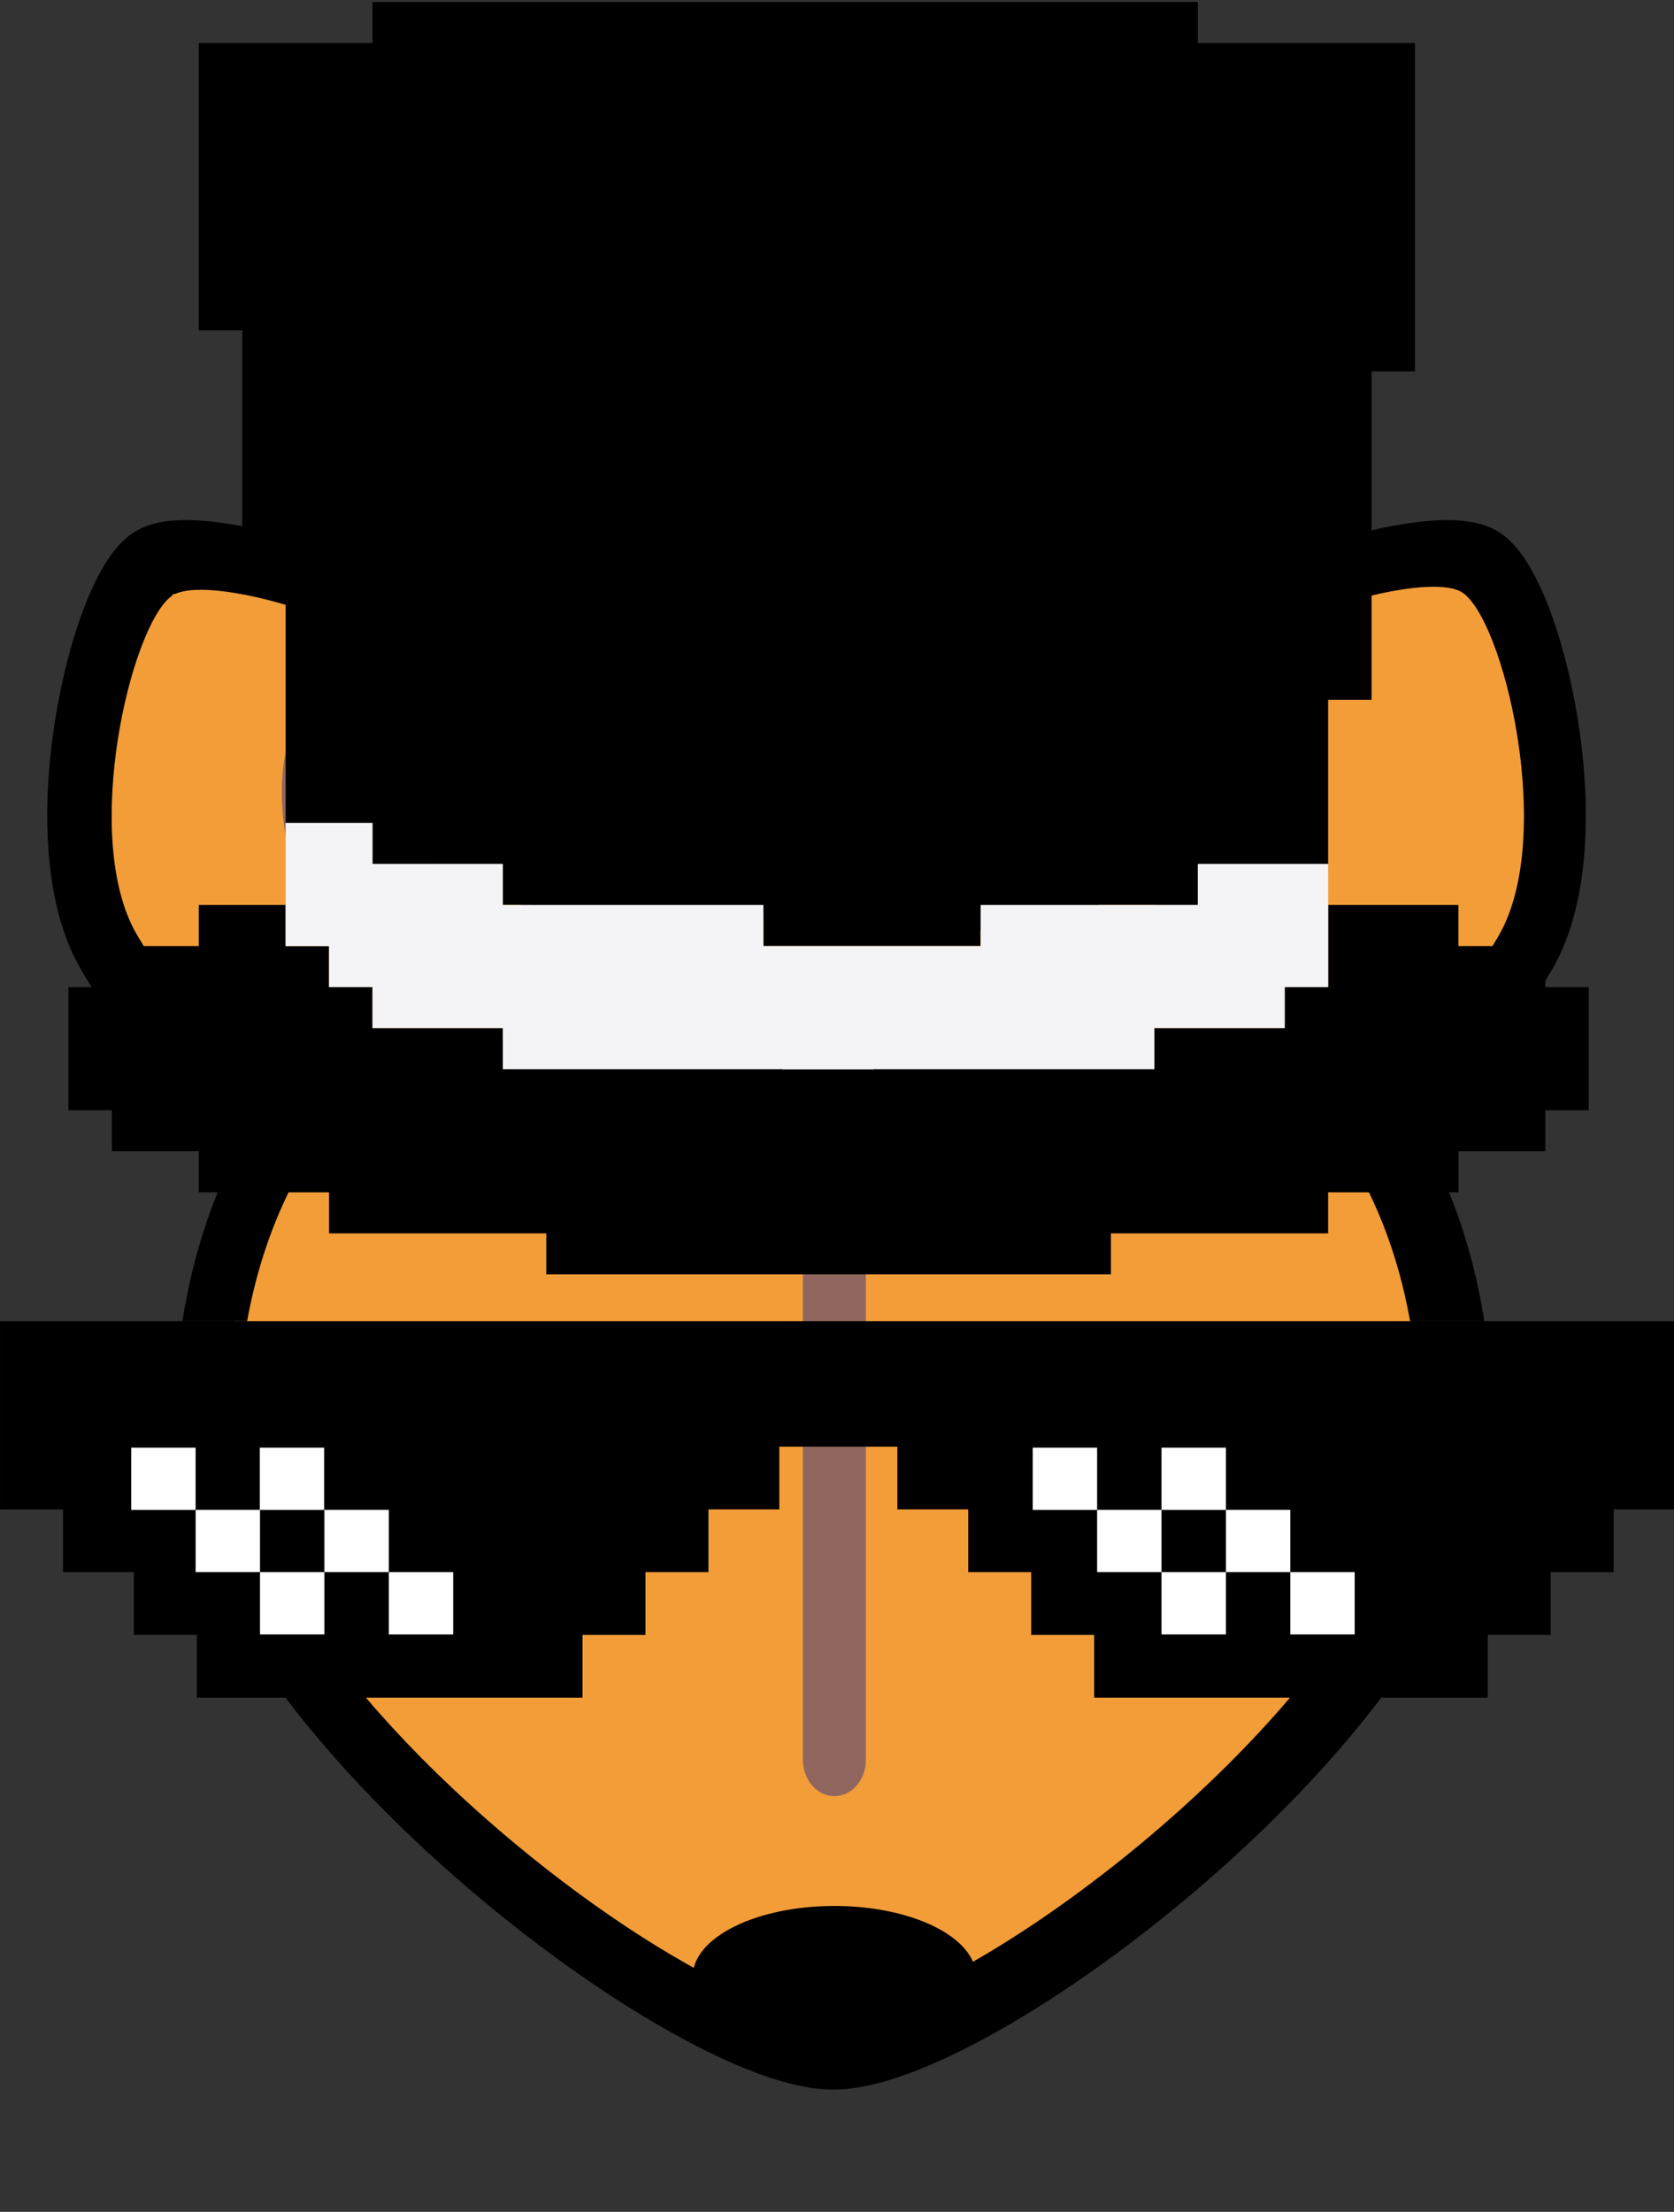 <?xml version="1.0" encoding="UTF-8" standalone="no"?>
<!-- Created with Inkscape (http://www.inkscape.org/) -->

<svg
   width="51.798mm"
   height="68.431mm"
   viewBox="0 0 51.798 68.431"
   version="1.1"
   id="svg5"
   inkscape:version="1.1.2 (0a00cf5, 2022-02-04)"
   sodipodi:docname="anon-sqirrel-1.svg"
   xmlns:inkscape="http://www.inkscape.org/namespaces/inkscape"
   xmlns:sodipodi="http://sodipodi.sourceforge.net/DTD/sodipodi-0.dtd"
   xmlns="http://www.w3.org/2000/svg"
   xmlns:svg="http://www.w3.org/2000/svg">
  <rect x="0" y="0" width="51.798" height="68.431" fill="#333333" stroke="none"/>
  <sodipodi:namedview
     id="namedview7"
     pagecolor="#505050"
     bordercolor="#eeeeee"
     borderopacity="1"
     inkscape:pageshadow="0"
     inkscape:pageopacity="0"
     inkscape:pagecheckerboard="0"
     inkscape:document-units="mm"
     showgrid="false"
     inkscape:zoom="1.1189113"
     inkscape:cx="81.329056"
     inkscape:cy="153.72085"
     inkscape:window-width="1440"
     inkscape:window-height="838"
     inkscape:window-x="0"
     inkscape:window-y="0"
     inkscape:window-maximized="1"
     inkscape:current-layer="layer1"
     fit-margin-top="0"
     fit-margin-left="0"
     fit-margin-right="0"
     fit-margin-bottom="0" />
  <defs
     id="defs2" />
  <g
     inkscape:label="Layer 1"
     inkscape:groupmode="layer"
     id="layer1"
     transform="translate(-82.34,-114.19)">
    <g
       style="fill:none"
       id="g899"
       transform="matrix(0.265,0,0,0.265,81.75,128.884)">
      <path
         d="m 168.289,112.115 c 0,28.571 -53.506,69.386 -69.969,69.386 -16.463,0 -69.969,-40.815 -69.969,-69.386 0,-40.575 29.053,-61.223 69.969,-61.223 40.916,0 69.969,20.648 69.969,61.223 z"
         fill="#f29d38"
         id="path824" />
      <path
         d="m 135.726,28.747 c 6.834,-11.837 32.689,-19.456 37.641,-16.598 4.951,2.859 11.281,29.06 4.446,40.897 -9.705,16.811 -23.382,20.32 -35.688,13.216 C 129.819,59.157 126.02,45.558 135.726,28.747 Z"
         fill="#f29d38"
         id="path826" />
      <path
         d="M 16.38,52.865 C 9.635,41.183 15.881,15.326 20.768,12.504 25.654,9.683 51.171,17.203 57.916,28.884 67.494,45.475 63.745,58.896 51.6,65.908 39.456,72.919 25.958,69.456 16.38,52.865 Z"
         fill="#f29d38"
         id="path828" />
      <path
         fill-rule="evenodd"
         clip-rule="evenodd"
         d="m 99.655,86.478 c 2.03,0 3.676,1.896 3.676,4.236 v 59.298 c 0,2.34 -1.646,4.236 -3.676,4.236 -2.03,0 -3.676,-1.896 -3.676,-4.236 V 90.713 c 0,-2.339 1.646,-4.236 3.676,-4.236 z"
         fill="#90665e"
         id="path830" />
      <path
         d="m 116.199,175.31 c 0,4.552 -7.407,8.242 -16.544,8.242 -9.137,0 -16.544,-3.69 -16.544,-8.242 0,-4.552 7.407,-8.242 16.544,-8.242 9.137,0 16.544,3.69 16.544,8.242 z"
         fill="#000000"
         id="path832" />
      <path
         d="m 141.934,72.741 c 0,9.61 -18.929,17.4 -42.279,17.4 -23.35,0 -42.279,-7.79 -42.279,-17.4 0,-9.61 18.929,-17.4 42.279,-17.4 23.35,0 42.279,7.79 42.279,17.4 z"
         fill="#000000"
         id="path834" />
      <path
         fill-rule="evenodd"
         clip-rule="evenodd"
         d="m 105.205,59.035 c 0.607,0.1 0.996,0.414 0.93,0.751 l -1.97,9.981 h 5.96 c 0.817,0 1.617,0.155 2.078,0.538 0.42,0.348 0.39,0.755 0.118,1.054 l -0.143,0.164 c -0.011,0.012 -0.022,0.024 -0.034,0.036 L 97.487,86.105 c -0.3,0.298 -0.954,0.441 -1.56,0.342 -0.606,-0.1 -0.996,-0.414 -0.929,-0.751 l 1.97,-9.981 h -5.96 c -0.738,0 -1.848,-0.107 -2.259,-0.687 -0.175,-0.247 -0.133,-0.484 -0.057,-0.654 0.077,-0.173 0.213,-0.33 0.35,-0.46 0.101,-0.096 0.162,-0.154 0.197,-0.186 0.008,-0.007 0.016,-0.014 0.023,-0.021 L 103.644,59.378 c 0.3,-0.299 0.954,-0.442 1.561,-0.343 z"
         fill="#ffffff"
         id="path836" />
      <path
         d="m 140.285,41.159 c 3.174,-5.479 12.799,-10.379 14.365,-9.478 1.566,0.901 2.119,11.655 -1.055,17.135 -4.509,7.781 -9.567,10.151 -13.458,7.912 -3.892,-2.239 -4.361,-7.788 0.148,-15.569 z"
         fill="#90665e"
         id="path838" />
      <path
         d="M 37.423,47.706 C 34.29,42.299 34.837,31.685 36.382,30.796 c 1.545,-0.889 11.043,3.946 14.177,9.354 4.449,7.679 3.987,13.156 0.146,15.365 -3.841,2.209 -8.832,-0.13 -13.281,-7.809 z"
         fill="#90665e"
         id="path840" />
      <path
         d="M 198,98.794 H 2.229 V 120.773 H 9.582 v 7.327 h 8.272 v 7.326 h 7.353 v 7.327 h 45.037 v -7.327 H 77.596 V 128.1 h 7.353 v -7.327 h 8.272 v -7.326 h 13.787 v 7.326 h 8.272 v 7.327 h 7.353 v 7.326 h 7.353 v 7.327 h 45.955 v -7.327 h 7.353 V 128.1 h 7.353 v -7.327 H 198 Z"
         fill="#000000"
         id="path842" />
      <path
         d="m 40.078,120.83 h -7.519 v -7.271 h 7.519 z"
         fill="#ffffff"
         id="path844" />
      <path
         d="m 32.587,128.096 h -7.519 v -7.272 h 7.519 z"
         fill="#ffffff"
         id="path846" />
      <path
         d="m 47.624,128.096 h -7.519 v -7.272 h 7.519 z"
         fill="#ffffff"
         id="path848" />
      <path
         d="m 130.331,120.83 h -7.519 v -7.271 h 7.519 z"
         fill="#ffffff"
         id="path850" />
      <path
         d="m 145.368,120.83 h -7.518 v -7.271 h 7.518 z"
         fill="#ffffff"
         id="path852" />
      <path
         d="m 145.368,135.369 h -7.518 v -7.271 h 7.518 z"
         fill="#ffffff"
         id="path854" />
      <path
         d="m 160.406,135.369 h -7.518 v -7.271 h 7.518 z"
         fill="#ffffff"
         id="path856" />
      <path
         d="M 55.143,135.369 H 47.624 v -7.271 h 7.519 z"
         fill="#ffffff"
         id="path858" />
      <path
         d="m 25.067,120.83 h -7.519 v -7.271 h 7.519 z"
         fill="#ffffff"
         id="path860" />
      <path
         d="m 40.105,135.369 h -7.519 v -7.271 h 7.519 z"
         fill="#ffffff"
         id="path862" />
      <path
         d="m 137.85,128.096 h -7.519 v -7.272 h 7.519 z"
         fill="#ffffff"
         id="path864" />
      <path
         d="m 152.887,128.096 h -7.518 v -7.272 h 7.518 z"
         fill="#ffffff"
         id="path866" />
      <path
         fill-rule="evenodd"
         clip-rule="evenodd"
         d="m 183.488,57.685 c -4.654,8.032 -10.271,13.822 -16.548,17.195 4.259,6.907 7.187,14.897 8.605,23.915 h -8.671 c -1.436,-8.078 -4.245,-15.049 -8.19,-20.957 -0.056,0.011 -0.112,0.021 -0.169,0.032 -1.875,-2.82 -4.011,-5.413 -6.386,-7.781 9.083,0.817 18.125,-4.275 25.091,-16.297 6.733,-11.62 0.498,-37.34 -4.381,-40.147 -4.878,-2.806 -30.351,4.673 -37.084,16.293 -6.326,10.918 -6.828,20.457 -2.932,27.682 -9.813,-3.956 -21.293,-5.945 -33.92,-5.945 -14.537,0 -27.555,2.636 -38.258,7.875 C 65.877,52.214 65.993,41.974 59.097,30.072 52.559,18.79 28.119,11.463 22.748,13.867 c -0.134,0.019 -0.23,0.038 -0.293,0.051 -0.043,0.047 -0.108,0.121 -0.192,0.228 C 17.488,17.584 11.639,42.332 18.176,53.613 26.043,67.191 36.595,71.812 46.82,68.985 38.796,76.499 33.309,86.446 31.082,98.794 h -7.557 C 24.846,90.395 27.476,82.888 31.271,76.317 23.749,73.311 17.051,67.007 11.649,57.685 9.297,53.627 8.223,48.632 7.876,43.673 7.525,38.661 7.896,33.366 8.686,28.469 9.474,23.576 10.704,18.938 12.148,15.236 c 0.72,-1.846 1.53,-3.553 2.421,-4.973 0.827,-1.318 1.993,-2.83 3.595,-3.752 1.601,-0.921 3.499,-1.171 5.058,-1.226 1.68,-0.059 3.568,0.096 5.533,0.397 3.939,0.605 8.585,1.863 13.232,3.629 4.651,1.767 9.439,4.095 13.619,6.903 4.137,2.779 7.941,6.204 10.293,10.262 4.107,7.088 6.322,13.951 6.644,20.348 8.335,-2.155 17.409,-3.217 26.993,-3.217 8.119,0 15.871,0.761 23.118,2.304 0.477,-6.135 2.672,-12.683 6.585,-19.436 2.352,-4.059 6.156,-7.484 10.293,-10.262 4.181,-2.808 8.968,-5.136 13.619,-6.903 4.648,-1.766 9.293,-3.024 13.233,-3.629 1.964,-0.302 3.852,-0.456 5.532,-0.397 1.559,0.055 3.457,0.305 5.058,1.226 1.602,0.921 2.768,2.434 3.595,3.752 0.891,1.42 1.701,3.127 2.421,4.973 1.444,3.702 2.673,8.339 3.462,13.233 0.789,4.897 1.16,10.192 0.81,15.204 -0.347,4.959 -1.421,9.954 -3.773,14.013 z M 35.562,142.752 c 5.242,6.921 11.64,13.618 18.339,19.626 8.209,7.362 16.994,13.797 24.887,18.419 3.945,2.311 7.731,4.205 11.16,5.534 3.358,1.301 6.674,2.179 9.587,2.179 2.912,0 6.229,-0.878 9.587,-2.179 3.428,-1.329 7.214,-3.223 11.159,-5.534 7.894,-4.622 16.678,-11.057 24.888,-18.419 6.699,-6.008 13.096,-12.705 18.339,-19.626 h -10.657 c -12.074,14.198 -29.051,27.103 -41.633,33.287 -1.859,0.943 -3.601,1.729 -5.197,2.348 -2.957,1.146 -5.121,1.6 -6.486,1.6 -0.412,0 -0.896,-0.042 -1.454,-0.131 -11.143,-0.828 -36.682,-17.768 -53.126,-37.104 z"
         fill="#000000"
         id="path868" />
    </g>
    <g
       inkscape:label="Layer 1"
       id="layer1-0"
       transform="matrix(0.634,0,0,0.599,61.431,67.542)">
      <path
         id="path3466"
         style="stroke-width:1"
         d="m 193.055,294.264 v 8 h -8 -8 -8 -8 v 8 8 8 8 8 8 8 h 8 v 8 8 8 8 8 8 h 8 v 8 8 8 8 8 8 h 8 8 v 8 h 8 8 8 v 8 h 8 8 8 8 8 8 v 8 h 8 8 8 8 8 v -8 h 8 8 8 8 8 v -8 h 8 8 8 v -8 -8 -8 -8 h 8 v -8 -8 -8 -8 -8 -8 -8 -8 h 8 v -8 -8 -8 -8 -8 -8 -8 -8 h -8 -8 -8 -8 -8 v -8 h -8 -8 -8 -8 -8 -8 -8 -8 -8 -8 -8 -8 -8 -8 -8 -8 -8 -8 z m -32,176 v 8 h -8 -8 v 8 h -8 v 8 8 8 h 8 v 8 h 8 8 v 8 h 8 8 8 v 8 h 8 8 8 8 8 v 8 h 8 8 8 8 8 8 8 8 8 8 8 8 8 v -8 h 8 8 8 8 8 v -8 h 8 8 8 v -8 h 8 8 v -8 h 8 v -8 -8 -8 h -8 v -8 h -8 -8 v -8 h -8 -8 -8 v 8 8 h -8 v 8 h -8 -8 -8 v 8 h -8 -8 -8 -8 -8 -8 -8 -8 -8 -8 -8 -8 -8 -8 -8 v -8 h -8 -8 -8 v -8 h -8 v -8 h -8 v -8 h -8 z"
         transform="scale(0.265)" />
      <path
         id="path4504"
         style="fill:#f4f4f6;fill-opacity:1;stroke-width:1"
         d="m 177.055,454.264 v 8 8 8 h 8 v 8 h 8 v 8 h 8 8 8 v 8 h 8 8 8 8 8 8 8 8 8 8 8 8 8 8 8 v -8 h 8 8 8 v -8 h 8 v -8 -8 -8 h -8 -8 -8 v 8 h -8 -8 -8 -8 -8 v 8 h -8 -8 -8 -8 -8 v -8 h -8 -8 -8 -8 -8 -8 v -8 h -8 -8 -8 v -8 h -8 z"
         transform="scale(0.265)" />
    </g>
  </g>
</svg>
